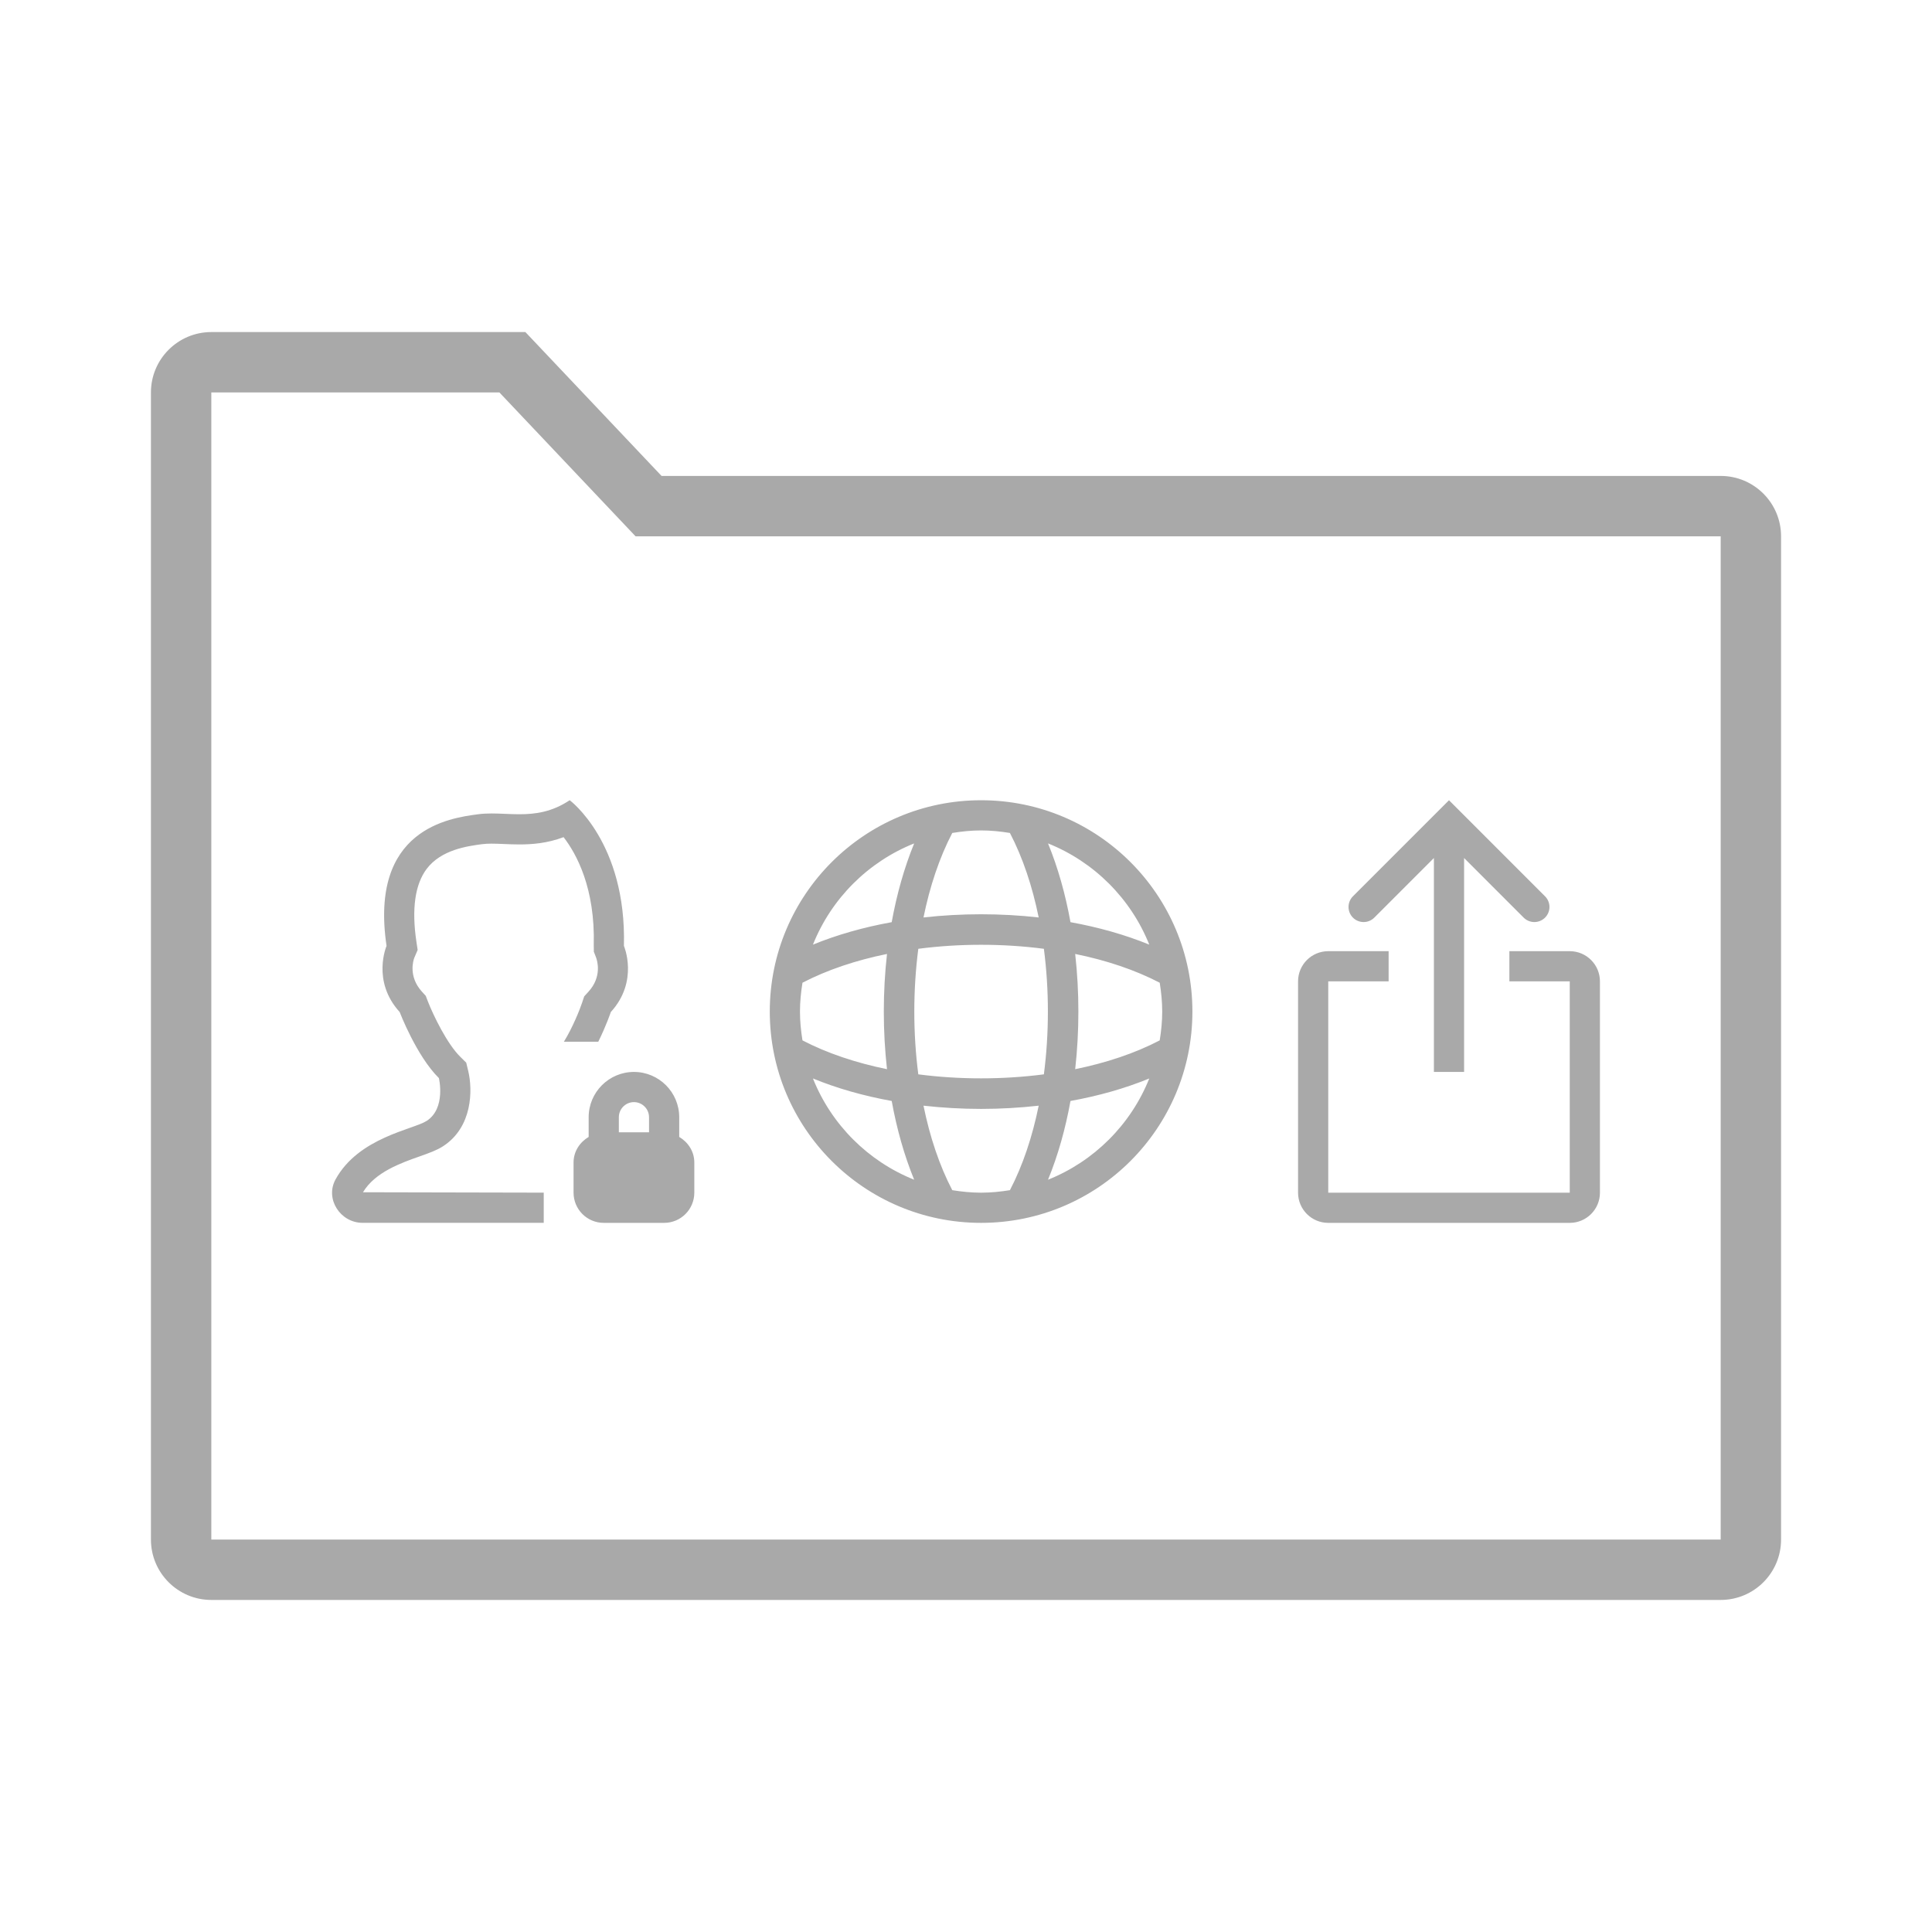 <?xml version="1.0" encoding="UTF-8"?>
<svg width="64px" height="64px" viewBox="0 0 64 64" version="1.1" xmlns="http://www.w3.org/2000/svg" xmlns:xlink="http://www.w3.org/1999/xlink">
    <!-- Generator: Sketch 60.1 (88133) - https://sketch.com -->
    <title>folder tree</title>
    <desc>Created with Sketch.</desc>
    <g id="folder-tree" stroke="none" stroke-width="1" fill="none" fill-rule="evenodd">
        <path d="M17.404,11 L21.915,15.766 L57,15.766 C58.104,15.766 59,16.661 59,17.766 L59,17.766 L59,51 C59,52.104 58.104,53 57,53 L57,53 L7,53 C5.896,53 5,52.104 5,51 L5,51 L5,13 C5,11.896 5.896,11 7,11 L7,11 L17.404,11 Z M16.543,13 L7,13 L7,51 L57,51 L57,17.766 L21.054,17.766 L20.462,17.141 L16.543,13 Z M32.5,26.509 C36.366,26.509 39.5,29.643 39.5,33.509 C39.5,37.375 36.366,40.509 32.5,40.509 C28.634,40.509 25.5,37.375 25.5,33.509 C25.5,29.643 28.634,26.509 32.5,26.509 Z M21,35.509 C21.827,35.509 22.5,36.182 22.5,37.009 L22.5,37.009 L22.5,37.662 C22.794,37.837 23,38.143 23,38.509 L23,38.509 L23,39.509 C23,40.061 22.553,40.509 22,40.509 L22,40.509 L20,40.509 C19.447,40.509 19,40.061 19,39.509 L19,39.509 L19,38.509 C19,38.143 19.206,37.837 19.5,37.662 L19.5,37.662 L19.5,37.009 C19.5,36.182 20.173,35.509 21,35.509 Z M18.872,26.508 C18.872,26.508 20.759,27.902 20.668,31.334 C20.668,31.334 21.171,32.497 20.235,33.524 C20.235,33.524 20.081,33.98 19.819,34.508 L19.819,34.508 L18.68,34.508 C18.977,34.025 19.209,33.438 19.285,33.209 L19.285,33.209 L19.352,33.007 L19.495,32.85 C19.953,32.348 19.782,31.815 19.744,31.713 L19.744,31.713 L19.672,31.528 L19.669,31.308 C19.718,29.424 19.101,28.29 18.669,27.732 C18.119,27.939 17.614,27.973 17.203,27.973 C17.03,27.973 16.858,27.966 16.689,27.959 C16.552,27.953 16.416,27.947 16.282,27.947 C16.174,27.947 16.07,27.951 15.963,27.965 C15.493,28.028 14.617,28.144 14.134,28.783 C13.748,29.297 13.633,30.106 13.793,31.188 L13.793,31.188 L13.835,31.469 L13.723,31.731 C13.691,31.815 13.521,32.348 13.977,32.85 L13.977,32.85 L14.104,32.989 L14.171,33.166 C14.361,33.653 14.816,34.582 15.242,35.002 L15.242,35.002 L15.444,35.202 L15.511,35.479 C15.662,36.107 15.655,37.339 14.675,37.972 C14.464,38.107 14.22,38.194 13.909,38.304 C13.28,38.526 12.425,38.828 12.024,39.495 L12.024,39.495 L18.012,39.508 L18.012,40.508 L18.012,40.508 L12.011,40.508 C11.274,40.507 10.761,39.718 11.114,39.072 C11.877,37.677 13.693,37.416 14.133,37.132 C14.78,36.715 14.539,35.713 14.539,35.713 C13.796,34.981 13.239,33.524 13.239,33.524 C12.303,32.497 12.805,31.334 12.805,31.334 C12.229,27.459 14.893,27.099 15.832,26.974 C15.982,26.954 16.131,26.947 16.282,26.947 C16.581,26.947 16.889,26.973 17.203,26.973 C17.733,26.973 18.285,26.9 18.872,26.508 Z M46,31.509 L46,32.509 L44,32.509 L44,39.509 L52,39.509 L52,32.509 L50,32.509 L50,31.509 L52,31.509 C52.553,31.509 53,31.957 53,32.509 L53,32.509 L53,39.509 C53,40.061 52.553,40.509 52,40.509 L52,40.509 L44,40.509 C43.447,40.509 43,40.061 43,39.509 L43,39.509 L43,32.509 C43,31.957 43.447,31.509 44,31.509 L44,31.509 L46,31.509 Z M34.408,36.627 C33.78,36.697 33.141,36.734 32.5,36.734 C31.86,36.734 31.22,36.697 30.592,36.627 C30.801,37.655 31.119,38.609 31.545,39.426 C31.857,39.476 32.174,39.509 32.5,39.509 C32.826,39.509 33.144,39.476 33.455,39.426 C33.881,38.609 34.199,37.655 34.408,36.627 Z M38.071,35.726 C37.269,36.055 36.388,36.304 35.461,36.471 C35.294,37.397 35.046,38.278 34.717,39.08 C36.243,38.47 37.461,37.253 38.071,35.726 Z M26.93,35.726 C27.539,37.253 28.757,38.47 30.283,39.08 C29.955,38.278 29.706,37.397 29.539,36.471 C28.613,36.304 27.732,36.055 26.93,35.726 Z M21,36.509 C20.725,36.509 20.5,36.734 20.5,37.009 L20.5,37.009 L20.5,37.509 L21.5,37.509 L21.5,37.009 C21.5,36.734 21.275,36.509 21,36.509 Z M34.58,31.43 C33.217,31.253 31.783,31.253 30.42,31.43 C30.244,32.792 30.243,34.226 30.42,35.589 C31.783,35.766 33.217,35.766 34.58,35.589 C34.757,34.226 34.757,32.792 34.58,31.43 Z M48,26.509 L51.181,29.691 C51.377,29.886 51.377,30.203 51.181,30.398 C50.986,30.593 50.67,30.593 50.474,30.398 L50.474,30.398 L48.5,28.423 L48.5,35.509 L47.5,35.509 L47.5,28.423 L45.525,30.398 C45.33,30.593 45.013,30.593 44.818,30.398 C44.623,30.203 44.623,29.886 44.818,29.691 L44.818,29.691 L48,26.509 Z M35.617,31.601 C35.758,32.858 35.758,34.161 35.617,35.418 C36.646,35.208 37.6,34.89 38.417,34.464 C38.467,34.153 38.5,33.835 38.5,33.509 C38.5,33.184 38.467,32.866 38.417,32.554 C37.6,32.129 36.646,31.81 35.617,31.601 Z M29.383,31.601 C28.355,31.81 27.401,32.129 26.583,32.554 C26.533,32.866 26.5,33.184 26.5,33.509 C26.5,33.835 26.533,34.153 26.583,34.464 C27.401,34.89 28.355,35.208 29.383,35.418 C29.242,34.161 29.242,32.858 29.383,31.601 Z M30.283,27.939 C28.757,28.549 27.539,29.766 26.93,31.292 C27.732,30.964 28.613,30.715 29.539,30.548 C29.706,29.622 29.955,28.741 30.283,27.939 Z M34.717,27.939 C35.046,28.741 35.294,29.622 35.461,30.548 C36.388,30.715 37.269,30.964 38.071,31.292 C37.461,29.766 36.243,28.549 34.717,27.939 Z M32.5,27.509 C32.174,27.509 31.857,27.542 31.545,27.593 C31.119,28.41 30.801,29.364 30.592,30.392 C31.849,30.251 33.152,30.251 34.408,30.392 C34.199,29.364 33.881,28.41 33.455,27.593 C33.144,27.542 32.826,27.509 32.5,27.509 Z" fill="#A9A9A9"></path>
    </g>
</svg>